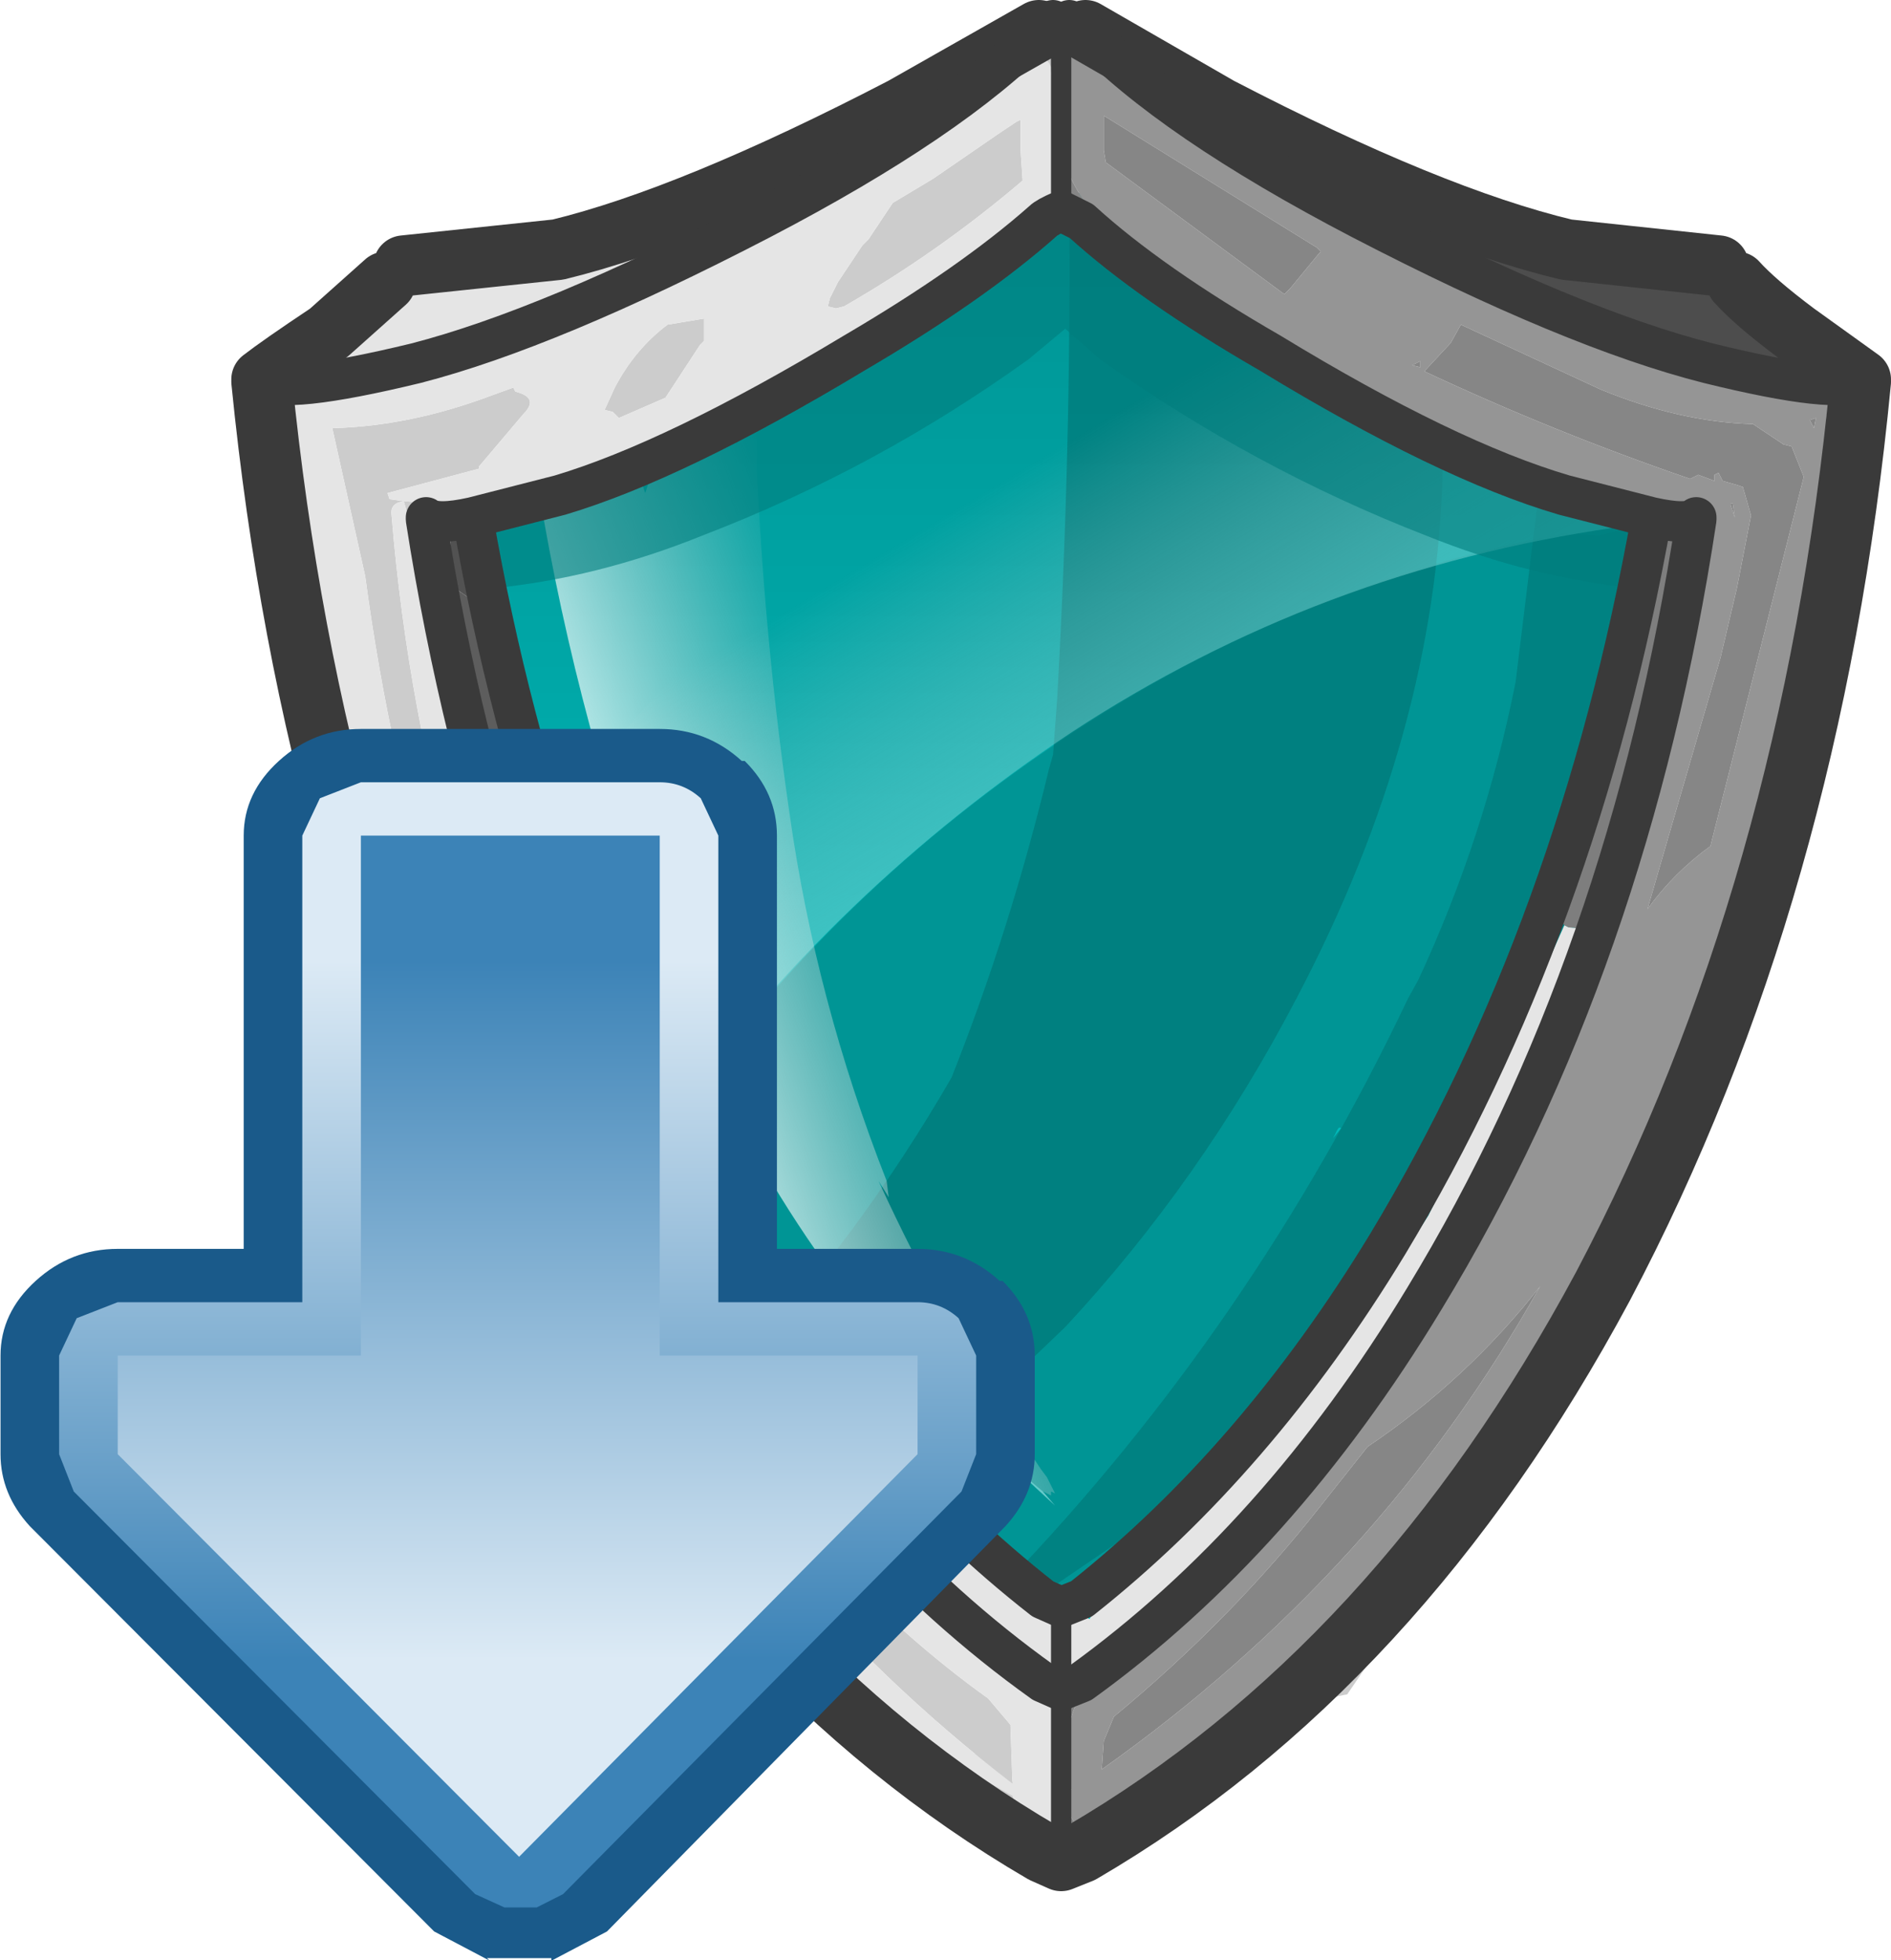<?xml version="1.0" encoding="UTF-8" standalone="no"?>
<svg xmlns:ffdec="https://www.free-decompiler.com/flash" xmlns:xlink="http://www.w3.org/1999/xlink" ffdec:objectType="frame" height="48.3px" width="46.6px" xmlns="http://www.w3.org/2000/svg">
  <g transform="matrix(1.0, 0.0, 0.0, 1.0, 1.05, -0.95)">
    <use ffdec:characterId="295" height="46.6" transform="matrix(1.0, 0.0, 0.0, 1.0, 4.65, 0.95)" width="40.9" xlink:href="#shape0"/>
    <filter id="filter0">
      <feColorMatrix in="SourceGraphic" result="filterResult0" type="matrix" values="0.929 -1.776 1.847 0.0 0.016 -0.005 1.653 -0.647 0.0 0.016 -1.921 1.169 1.751 0.0 0.016 0.0 0.0 0.0 1.0 0.0"/>
    </filter>
    <use ffdec:characterId="78" filter="url(#filter0)" height="23.1" id="am_Plus" transform="matrix(1.444, 0.0, 0.0, 1.314, -1.037, 18.912)" width="17.65" xlink:href="#sprite0"/>
  </g>
  <defs>
    <g id="shape0" transform="matrix(1.0, 0.0, 0.0, 1.0, -4.65, -0.95)">
      <path d="M15.8 28.15 L16.15 29.0 15.6 28.3 15.75 28.2 15.8 28.15" fill="#00b9b9" fill-rule="evenodd" stroke="none"/>
      <path d="M25.35 2.55 L25.3 2.6 25.25 2.7 25.05 2.65 25.05 2.6 23.2 3.85 Q22.6 4.45 21.95 4.6 22.4 3.75 23.25 3.15 L24.9 2.0 25.05 1.95 25.35 2.2 25.35 2.55 M25.55 40.7 L25.8 40.85 26.0 40.55 26.05 40.55 26.2 40.6 26.25 40.65 25.8 41.05 25.25 41.3 25.1 41.25 Q25.05 41.0 25.25 40.9 L25.55 40.7 M32.9 32.7 L34.15 30.9 36.05 27.0 37.75 23.15 Q39.25 18.85 39.95 14.55 L40.0 14.25 39.95 15.9 38.85 19.9 38.4 22.05 38.4 22.1 38.45 22.15 38.5 22.3 38.55 22.3 36.05 28.1 Q34.95 30.8 32.9 32.7 M8.75 8.25 L9.2 8.0 9.35 8.35 9.55 8.6 9.6 8.6 9.6 8.75 9.6 8.9 9.5 9.0 9.4 9.0 9.25 8.9 9.25 8.85 8.9 8.85 8.4 9.3 8.05 9.25 8.2 8.95 8.55 8.7 Q8.3 8.4 8.75 8.25 M9.6 8.3 Q9.9 8.5 9.6 8.5 9.3 8.55 9.55 8.35 L9.6 8.3 M6.65 10.55 L6.7 10.9 6.7 11.1 6.7 11.45 6.7 11.5 6.8 11.5 6.9 11.6 Q6.75 12.7 7.0 13.85 L7.45 16.25 7.35 16.65 Q7.05 16.65 7.05 16.2 L6.85 15.7 6.75 15.6 6.7 15.35 6.6 15.5 Q6.1 14.55 5.9 13.2 L5.75 10.45 5.9 10.25 6.15 10.45 6.55 10.55 6.65 10.55 M6.65 15.05 L6.65 15.15 6.7 15.35 6.7 15.15 6.65 15.05 M19.6 41.75 Q20.4 41.95 21.05 42.55 L22.3 43.8 22.3 43.9 22.15 43.95 21.85 44.0 21.75 44.05 20.55 42.95 19.55 41.9 19.6 41.75 M23.3 44.95 Q22.9 44.55 22.95 44.2 L23.0 44.1 23.65 44.55 24.15 45.15 24.15 45.25 Q23.75 45.35 23.3 44.95" fill="#cccccc" fill-rule="evenodd" stroke="none"/>
      <path d="M14.05 25.15 L14.15 25.1 14.45 25.65 14.85 26.15 14.9 26.25 Q15.4 26.15 15.6 26.85 L15.7 27.05 15.9 27.35 Q16.1 27.8 15.8 28.15 L15.75 28.2 15.6 28.3 15.35 28.1 Q15.1 27.9 15.45 28.0 14.95 27.65 14.7 26.9 L14.05 25.25 14.05 25.15" fill="#00acac" fill-rule="evenodd" stroke="none"/>
      <path d="M14.05 25.15 Q13.55 24.25 13.2 23.15 L12.85 22.2 Q12.2 20.7 12.0 19.4 L11.65 18.6 Q11.2 17.35 11.45 16.15 L10.8 15.0 10.4 13.75 12.8 13.45 Q15.6 13.05 17.15 11.0 L18.65 10.6 Q19.65 10.1 20.3 9.2 22.65 8.7 23.9 7.1 L25.0 6.4 25.5 6.45 Q26.1 7.55 28.0 8.55 L34.45 11.9 Q37.4 13.35 40.1 13.45 L40.05 13.7 40.0 14.0 40.0 14.25 39.95 14.55 Q39.25 18.85 37.75 23.15 L36.05 27.0 34.15 30.9 32.9 32.7 32.9 32.75 Q31.35 34.75 29.4 36.4 27.2 38.35 26.0 40.55 L25.8 40.85 25.55 40.7 Q21.05 37.65 17.95 32.5 L16.15 29.0 15.8 28.15 Q16.1 27.8 15.9 27.35 L15.7 27.05 15.6 26.85 Q15.4 26.15 14.9 26.25 L14.85 26.15 14.45 25.65 14.15 25.1 14.05 25.15" fill="url(#gradient0)" fill-rule="evenodd" stroke="none"/>
      <path d="M41.1 14.8 L41.1 14.9 Q40.9 15.6 39.75 15.95 L40.2 16.4 40.35 16.6 Q39.55 20.25 38.15 23.85 38.4 26.05 36.65 29.0 33.75 33.8 30.15 38.3 L27.85 40.8 27.4 40.7 Q26.8 40.35 26.4 40.35 L25.8 40.55 25.65 40.55 25.55 40.65 23.85 39.7 Q22.4 39.4 20.6 36.75 L20.15 36.05 Q18.55 33.9 17.75 31.85 L17.4 32.5 Q16.85 33.6 15.95 32.85 L16.1 32.35 15.05 34.05 15.3 31.85 Q14.7 29.5 16.7 26.95 21.1 21.35 27.45 17.75 32.15 15.1 37.45 14.1 L38.35 14.15 40.7 13.55 Q41.15 14.25 41.1 14.8 M31.8 29.0 L32.0 28.75 Q31.95 28.7 31.9 28.8 L31.8 29.0" fill="#009595" fill-rule="evenodd" stroke="none"/>
      <path d="M15.3 27.6 Q15.1 27.35 15.2 27.15 L15.2 27.0 15.3 26.95 15.45 26.95 15.8 27.25 15.85 27.8 15.85 27.85 15.65 27.9 15.45 27.75 15.3 27.6" fill="#00acac" fill-rule="evenodd" stroke="none"/>
      <path d="M38.8 13.15 L39.1 13.15 39.05 13.6 39.2 13.55 Q39.5 21.1 35.55 28.7 32.15 35.15 26.65 38.85 L24.45 40.35 23.75 40.25 24.0 40.05 23.75 39.95 Q29.8 33.65 33.65 25.55 L33.9 25.1 Q35.55 21.55 36.3 17.75 L36.9 12.85 Q36.95 12.3 37.45 12.2 38.1 12.2 38.1 12.8 38.15 13.45 38.8 13.15" fill="#007575" fill-opacity="0.6" fill-rule="evenodd" stroke="none"/>
      <path d="M34.05 11.85 L34.1 11.5 Q34.15 11.2 34.5 11.1 L34.5 12.3 34.5 12.5 34.5 12.55 Q34.35 19.0 30.9 25.55 28.55 30.05 25.2 33.65 L22.95 35.8 21.1 37.3 20.7 37.25 21.05 36.85 20.45 37.05 21.25 36.15 21.2 36.05 20.8 36.25 Q20.25 36.15 20.15 35.7 L20.05 35.05 19.95 35.05 19.9 35.0 20.0 34.8 19.95 34.7 19.65 34.6 19.1 35.2 18.55 35.3 18.35 35.4 18.0 35.3 19.05 33.95 19.05 33.7 Q18.2 34.25 17.3 34.75 L17.15 34.6 Q20.15 31.4 22.4 27.5 23.85 23.85 24.8 19.9 L24.9 19.55 25.0 18.2 Q25.35 12.0 25.3 6.0 L25.3 5.95 Q25.3 5.7 25.6 5.7 L25.85 6.45 25.8 5.75 Q25.75 5.45 26.1 5.4 L26.15 5.6 26.4 5.4 27.0 8.0 Q27.4 7.4 28.1 7.65 L28.9 7.4 29.1 7.35 Q30.0 8.75 31.55 9.85 L34.05 11.85" fill="#007171" fill-opacity="0.6" fill-rule="evenodd" stroke="none"/>
      <path d="M38.4 13.9 L38.5 13.8 Q37.45 20.75 34.45 27.15 31.45 33.55 26.25 38.55 L25.65 38.7 28.85 35.2 Q32.0 30.55 34.5 25.1 36.85 19.95 37.55 14.35 L37.6 14.25 37.6 13.85 Q37.6 13.55 37.85 13.6 37.9 14.05 38.05 13.85 38.2 13.55 38.35 13.75 L38.4 13.85 38.4 13.9" fill="url(#gradient1)" fill-rule="evenodd" stroke="none"/>
      <path d="M29.9 9.25 L30.05 9.3 Q31.9 10.8 34.25 11.6 L38.8 13.2 39.15 13.5 Q39.45 13.85 38.75 13.95 31.45 15.0 25.35 19.0 19.55 22.85 15.45 28.5 14.9 28.05 15.25 27.5 13.6 25.75 13.6 23.85 L14.1 25.15 13.6 23.65 13.4 23.15 13.6 22.75 13.7 22.65 13.25 22.8 Q13.4 22.3 13.1 22.15 L12.8 21.85 12.55 21.65 12.25 21.6 12.75 20.95 Q15.1 17.65 18.55 15.1 22.95 11.8 27.95 9.35 L28.9 8.95 29.1 8.9 29.6 8.85 29.05 9.15 28.9 9.5 29.6 9.2 29.9 9.25 M25.5 11.25 L25.55 11.2 25.45 11.25 25.5 11.25" fill="url(#gradient2)" fill-rule="evenodd" stroke="none"/>
      <path d="M24.65 37.7 L24.95 38.05 23.65 36.85 24.65 37.7 M12.95 13.3 L12.95 13.4 12.85 13.45 12.85 13.4 12.95 13.3 M16.4 26.4 L16.25 26.05 16.5 26.55 16.65 26.9 16.4 26.4" fill="#ccffff" fill-opacity="0.498" fill-rule="evenodd" stroke="none"/>
      <path d="M23.65 36.85 L22.95 36.25 22.7 36.0 22.65 36.0 Q18.1 31.6 15.6 25.25 13.4 19.65 12.35 13.75 L12.35 13.6 12.45 13.35 12.35 12.75 12.6 12.7 12.65 12.85 13.45 12.55 14.5 12.05 14.85 13.1 14.9 12.95 Q15.0 12.55 15.25 12.5 L15.45 12.55 15.5 12.45 15.5 12.3 Q15.55 12.0 15.85 12.0 L15.85 12.2 16.05 12.0 16.1 12.2 16.35 12.1 16.45 12.05 16.55 12.1 16.95 11.35 17.0 11.25 17.1 11.9 17.25 11.65 17.3 11.65 17.3 11.4 Q17.35 11.15 17.55 11.2 L17.6 11.85 17.6 12.5 Q17.8 16.8 18.4 20.95 19.05 25.6 20.8 30.05 L20.85 30.45 20.6 30.05 Q22.25 33.65 24.5 37.0 L24.6 37.15 24.75 37.35 24.95 37.75 24.85 37.7 24.85 37.8 24.75 37.75 24.65 37.7 23.65 36.85 M12.85 13.45 L12.95 13.4 12.95 13.3 13.0 13.2 12.7 13.05 12.8 13.5 12.85 13.55 12.85 13.45 M16.4 26.4 L16.65 26.9 16.5 26.55 16.25 26.05 16.4 26.4" fill="url(#gradient3)" fill-rule="evenodd" stroke="none"/>
      <path d="M25.8 5.9 Q26.15 6.05 26.0 6.3 L25.9 6.35 Q26.65 6.5 26.25 7.15 L26.2 7.3 29.0 9.1 Q32.65 11.6 37.05 12.55 39.9 13.15 39.3 15.0 L39.0 15.0 39.45 15.35 39.3 15.45 Q36.7 15.2 34.1 14.15 29.85 12.5 26.05 9.8 L25.2 9.05 24.3 9.8 Q20.55 12.5 16.25 14.15 13.65 15.2 11.05 15.45 L10.9 15.35 11.35 15.0 11.05 15.0 Q10.45 13.15 13.35 12.55 17.7 11.6 21.35 9.1 L24.2 7.3 24.1 7.15 Q23.7 6.5 24.45 6.35 L24.35 6.3 Q24.2 6.05 24.55 5.9 L24.8 5.85 25.2 6.15 25.55 5.85 25.8 5.9" fill="#007e7e" fill-opacity="0.6" fill-rule="evenodd" stroke="none"/>
      <path d="M42.75 9.05 L43.5 9.45 Q44.7 10.2 44.65 11.7 L44.25 12.0 44.2 11.95 44.15 11.85 44.3 11.75 44.5 11.55 44.55 11.35 44.6 11.25 44.45 11.05 44.4 11.05 44.1 10.8 43.85 10.75 39.95 9.45 41.15 9.6 41.7 9.9 Q42.85 10.4 43.55 9.7 L43.35 9.5 42.85 9.3 42.75 9.05 M44.15 13.9 Q44.55 18.0 42.7 22.85 39.65 30.85 35.15 38.3 L32.15 42.7 31.9 42.75 31.65 42.75 31.05 42.6 27.1 45.6 26.55 45.95 29.2 43.6 Q33.95 40.15 37.1 34.8 42.3 25.9 43.9 15.6 L44.05 14.85 44.1 14.2 44.15 13.9 M24.15 46.05 Q22.8 45.8 21.8 44.1 L21.75 44.0 23.9 45.2 24.15 46.05 M19.55 42.45 L19.35 42.45 18.5 41.5 19.55 42.45 M11.7 7.45 Q12.1 7.2 12.45 7.05 L12.6 7.15 11.7 7.45 M14.45 6.6 L19.4 5.1 20.25 4.9 20.05 5.0 15.35 7.45 14.4 7.85 13.85 8.05 15.05 6.85 14.95 6.8 14.45 6.6 M24.8 2.5 L24.85 2.45 24.85 2.6 24.8 2.5 M26.0 2.2 L26.1 2.15 28.35 3.25 Q28.9 3.55 29.25 4.0 L34.5 5.85 37.3 6.95 35.25 6.25 35.25 6.3 35.0 6.35 34.95 6.35 34.25 6.1 34.25 6.15 34.05 6.15 34.0 6.2 33.85 6.3 33.75 6.45 33.85 6.8 30.25 4.9 Q28.6 3.85 27.1 3.15 L26.2 2.6 26.0 2.2 M40.1 13.6 L40.95 13.55 41.0 13.55 40.3 16.2 40.2 14.1 40.2 14.0 40.05 14.0 40.05 13.9 40.05 13.7 40.1 13.6 M39.5 19.05 L38.15 23.4 Q38.2 22.5 38.6 21.6 L39.15 19.6 39.25 19.4 39.5 19.05 M29.5 9.1 L30.45 9.7 32.1 10.6 Q33.95 11.65 35.95 12.55 L34.45 11.9 28.0 8.55 Q26.1 7.55 25.5 6.45 L25.0 6.4 23.9 7.1 Q22.95 8.3 21.35 8.9 L22.55 8.15 Q23.85 7.3 24.3 6.35 L24.45 6.35 25.1 5.55 25.45 6.05 26.3 6.85 27.1 7.4 27.25 7.5 29.2 8.9 29.5 9.1 M21.45 5.65 L21.95 5.35 23.55 4.25 24.0 3.95 24.1 3.9 24.1 4.65 24.15 5.4 Q22.1 7.15 19.75 8.5 L19.55 8.55 19.35 8.5 19.4 8.3 19.6 7.9 20.2 7.0 20.35 6.85 20.95 5.95 21.45 5.65 M10.95 20.45 L8.9 13.3 Q11.85 13.55 14.7 12.15 L17.45 10.8 18.05 10.55 19.95 9.65 18.65 10.6 17.15 11.0 Q15.6 13.05 12.8 13.45 L10.4 13.75 10.8 15.0 11.45 16.15 Q11.2 17.35 11.65 18.6 L12.0 19.4 12.2 20.3 11.6 18.95 11.55 18.8 11.45 18.45 11.15 16.75 11.05 16.2 11.0 16.1 11.0 16.0 10.3 14.05 10.3 14.15 10.25 13.75 10.2 14.05 10.05 13.75 10.0 13.8 10.05 14.8 10.05 15.05 10.1 15.4 10.3 16.85 10.3 17.15 Q10.45 18.0 10.75 18.7 L10.8 18.95 10.85 19.25 11.05 20.15 11.15 20.4 10.95 20.45 M14.05 11.1 L13.85 11.05 14.1 10.5 Q14.6 9.55 15.4 8.95 L16.3 8.8 16.3 9.15 16.3 9.35 16.2 9.45 15.35 10.75 14.2 11.25 14.05 11.1 M11.6 10.5 L11.65 10.6 Q12.25 10.75 11.85 11.15 L10.75 12.45 10.75 12.5 8.5 13.1 8.55 13.25 8.9 13.3 Q8.55 13.35 8.6 13.65 9.0 18.5 10.35 23.05 L9.85 23.85 Q8.55 19.65 7.95 15.15 L7.15 11.55 7.15 11.5 Q9.05 11.45 11.05 10.7 L11.6 10.5 M11.25 21.0 L11.75 23.1 Q12.1 24.6 12.95 25.4 L13.05 25.6 12.95 25.7 12.9 25.9 13.15 25.85 14.25 28.35 Q15.6 31.45 17.5 34.15 17.55 34.65 17.9 35.2 13.05 28.9 11.15 21.2 L11.15 21.1 11.15 21.05 11.25 21.0 M11.0 20.65 L11.2 20.65 11.2 20.8 11.25 20.85 11.1 20.95 11.0 20.65 M11.0 20.6 L11.0 20.5 11.15 20.5 11.0 20.6 M18.5 38.3 L19.2 39.15 Q21.2 41.3 23.3 42.8 L23.85 43.45 23.9 44.9 Q20.65 42.4 18.1 39.35 L18.5 38.3 M12.35 30.3 L12.9 29.6 Q14.15 32.2 15.75 34.5 L15.5 34.8 15.35 35.65 14.25 33.85 12.35 30.3 M11.95 27.5 L11.85 27.55 11.5 28.35 10.9 26.9 11.4 26.05 11.85 27.3 11.95 27.5" fill="#cccccc" fill-rule="evenodd" stroke="none"/>
      <path d="M44.15 12.55 L44.15 13.9 44.1 14.2 44.05 14.85 43.9 15.6 Q42.3 25.9 37.1 34.8 33.95 40.15 29.2 43.6 L25.9 45.65 25.8 46.0 25.7 45.8 25.45 45.9 25.3 45.65 25.25 45.25 25.3 45.05 25.35 45.05 25.25 44.75 25.25 43.8 Q25.3 43.1 25.75 42.45 L26.45 41.75 Q34.5 34.7 37.8 24.4 L38.05 23.85 38.15 23.4 39.5 19.05 40.3 16.2 41.0 13.55 40.95 13.55 40.1 13.6 40.0 13.6 Q38.45 13.6 36.7 12.9 L35.95 12.55 Q33.95 11.65 32.1 10.6 L29.5 9.1 29.2 8.9 27.25 7.5 27.1 7.4 Q25.8 6.4 25.25 5.15 L25.2 5.05 24.9 3.75 24.85 2.6 24.85 2.45 24.85 2.3 24.95 2.2 25.1 2.15 25.3 2.05 26.2 2.6 27.1 3.15 Q28.6 3.85 30.25 4.9 L33.85 6.8 34.4 7.05 Q37.1 8.4 39.95 9.45 L43.85 10.75 44.1 10.8 44.4 11.05 43.95 11.2 44.15 12.55 M42.15 11.4 Q40.35 11.35 38.4 10.55 L34.95 8.95 34.7 9.4 34.05 10.1 Q37.25 11.6 40.6 12.75 L40.8 12.65 41.2 12.8 41.2 12.65 41.3 12.6 41.4 12.8 41.75 12.9 41.9 12.95 42.1 13.65 41.8 15.2 41.75 15.45 41.35 17.15 40.1 21.45 39.55 23.35 Q40.2 22.45 41.1 21.8 L43.4 12.7 43.1 11.95 42.9 11.9 42.15 11.4 M43.55 11.3 L43.65 11.5 43.7 11.25 43.55 11.3 M41.6 13.35 L41.6 13.4 41.7 13.7 41.65 13.35 41.6 13.35 M30.75 8.05 L31.45 7.2 31.5 7.15 31.4 7.05 26.15 3.8 26.15 4.15 26.15 4.45 26.15 4.65 26.2 4.95 30.6 8.2 30.75 8.05 M33.95 9.85 L33.75 9.95 33.95 10.0 33.95 9.85 M11.45 18.45 L11.55 18.8 11.5 18.7 11.45 18.45 M32.65 36.6 L31.5 38.05 Q29.3 40.85 26.4 43.25 L26.15 43.85 26.1 44.55 Q32.95 39.7 36.9 32.65 35.1 34.95 32.65 36.6" fill="#959595" fill-rule="evenodd" stroke="none"/>
      <path d="M40.05 13.9 L40.05 14.0 40.2 14.0 40.2 14.1 40.3 16.2 39.5 19.05 39.25 19.4 39.15 19.6 38.6 21.6 Q38.2 22.5 38.15 23.4 L38.05 23.85 37.6 23.8 37.5 23.75 37.4 23.6 39.05 18.7 39.15 18.25 39.3 16.25 39.8 13.7 Q39.8 13.6 40.0 13.6 L40.05 13.9 M11.15 20.4 L11.05 20.15 10.85 19.25 10.8 18.95 10.75 18.7 10.9 19.15 10.9 19.25 10.95 19.35 10.95 19.45 11.1 19.85 11.2 20.0 11.2 20.2 11.25 20.35 11.15 20.4 M10.2 14.05 L10.25 13.75 10.3 14.15 10.3 14.05 11.0 16.0 10.55 14.75 10.5 14.65 10.3 14.2 10.3 14.15 10.25 14.1 10.2 14.05 M11.55 18.8 L11.6 18.95 12.2 20.3 12.7 21.7 12.8 22.1 12.95 22.85 13.45 25.3 13.55 25.4 13.3 25.5 13.2 25.55 12.95 25.4 Q12.1 24.6 11.75 23.1 L11.25 21.0 11.6 20.8 Q12.0 20.7 11.85 20.3 L11.85 20.25 11.7 19.8 11.65 19.7 11.5 18.7 11.55 18.8 M11.2 20.65 L11.35 20.65 Q11.15 20.75 11.4 20.75 L11.25 20.85 11.2 20.8 11.2 20.65 M13.6 25.8 L13.55 25.8 13.6 26.0 13.4 25.7 13.55 25.55 13.6 25.5 13.6 25.8" fill="#7e7e7e" fill-rule="evenodd" stroke="none"/>
      <path d="M10.95 20.45 L11.15 20.4 11.25 20.35 11.2 20.2 11.2 20.0 11.1 19.85 10.95 19.45 10.95 19.35 10.9 19.25 10.9 19.15 10.75 18.7 Q10.45 18.0 10.3 17.15 L10.3 16.85 10.1 15.4 10.6 15.75 10.65 15.65 10.55 14.8 10.55 14.75 11.0 16.0 11.0 16.1 11.05 16.2 11.15 16.75 11.45 18.45 11.5 18.7 11.65 19.7 11.7 19.8 11.85 20.25 11.85 20.3 Q12.0 20.7 11.6 20.8 L11.25 21.0 11.15 21.05 11.15 21.1 11.1 20.95 11.25 20.85 11.4 20.75 Q11.15 20.75 11.35 20.65 L11.2 20.65 11.0 20.65 11.0 20.6 11.15 20.5 11.0 20.5 10.95 20.45 M10.05 14.8 L10.0 13.8 10.05 13.75 10.2 14.05 10.25 14.1 10.05 14.2 10.05 14.8" fill="#5d5d5d" fill-rule="evenodd" stroke="none"/>
      <path d="M10.1 15.4 L10.05 15.05 10.05 14.8 10.05 14.2 10.25 14.1 10.3 14.15 10.3 14.2 10.5 14.65 10.55 14.75 10.55 14.8 10.65 15.65 10.6 15.75 10.1 15.4" fill="#525252" fill-rule="evenodd" stroke="none"/>
      <path d="M37.3 6.95 L39.2 7.35 Q40.55 7.5 41.6 8.2 L38.85 7.4 34.95 6.35 35.0 6.35 35.25 6.3 35.25 6.25 37.3 6.95" fill="#717171" fill-rule="evenodd" stroke="none"/>
      <path d="M41.6 8.2 L41.65 8.2 Q42.4 8.45 42.75 9.05 L42.85 9.3 43.35 9.5 43.55 9.7 Q42.85 10.4 41.7 9.9 L41.15 9.6 39.95 9.45 Q37.1 8.4 34.4 7.05 L33.85 6.8 33.75 6.45 33.85 6.3 34.0 6.2 34.05 6.15 34.25 6.15 34.25 6.1 34.95 6.35 38.85 7.4 41.6 8.2" fill="#4d4d4d" fill-rule="evenodd" stroke="none"/>
      <path d="M44.25 12.0 L44.25 12.25 44.25 12.35 44.2 12.45 44.15 12.55 43.95 11.2 44.4 11.05 44.45 11.05 44.6 11.25 44.55 11.35 44.5 11.55 44.3 11.75 44.15 11.85 44.2 11.95 44.25 12.0 M26.55 45.95 L25.7 46.55 25.4 46.05 25.35 46.05 25.15 45.85 25.15 45.75 25.25 44.75 25.35 45.05 25.3 45.05 25.25 45.25 25.3 45.65 25.45 45.9 25.7 45.8 25.8 46.0 25.9 45.65 29.2 43.6 26.55 45.95 M25.1 2.15 L25.2 2.1 25.3 2.0 25.4 2.0 25.6 1.9 26.0 2.2 26.2 2.6 25.3 2.05 25.1 2.15 M42.15 11.4 L42.9 11.9 43.1 11.95 43.4 12.7 41.1 21.8 Q40.2 22.45 39.55 23.35 L40.1 21.45 41.35 17.15 41.75 15.45 41.8 15.2 42.1 13.65 41.9 12.95 41.75 12.9 41.4 12.8 41.3 12.6 41.2 12.65 41.2 12.8 40.8 12.65 40.6 12.75 Q37.25 11.6 34.05 10.1 L34.7 9.4 34.95 8.95 38.4 10.55 Q40.35 11.35 42.15 11.4 M43.55 11.3 L43.7 11.25 43.65 11.5 43.55 11.3 M25.75 42.45 Q25.3 43.1 25.25 43.8 L25.1 43.05 25.75 42.45 M41.6 13.35 L41.65 13.35 41.7 13.7 41.6 13.4 41.6 13.35 M30.75 8.05 L30.6 8.2 26.2 4.95 26.15 4.65 26.15 4.45 26.15 4.15 26.15 3.8 31.4 7.05 31.5 7.15 31.45 7.2 30.75 8.05 M32.1 10.6 L30.45 9.7 29.5 9.1 32.1 10.6 M27.1 7.4 L26.3 6.85 25.45 6.05 25.1 5.55 25.25 5.15 Q25.8 6.4 27.1 7.4 M33.95 9.85 L33.95 10.0 33.75 9.95 33.95 9.85 M32.65 36.6 Q35.1 34.95 36.9 32.65 32.95 39.7 26.1 44.55 L26.15 43.85 26.4 43.25 Q29.3 40.85 31.5 38.05 L32.65 36.6" fill="#868686" fill-rule="evenodd" stroke="none"/>
      <path d="M25.4 46.05 L24.9 46.15 24.85 46.15 24.8 46.2 24.45 46.45 24.15 46.05 23.9 45.2 21.75 44.0 19.55 42.45 18.5 41.5 Q16.05 39.3 14.2 36.3 8.75 27.8 6.7 17.85 6.05 14.75 6.0 11.5 L5.4 11.5 Q5.65 10.2 7.4 9.75 7.3 8.15 9.4 7.9 L11.7 7.45 12.6 7.15 13.4 6.85 13.85 6.6 14.4 6.6 14.45 6.6 14.95 6.8 15.05 6.85 13.85 8.05 14.4 7.85 15.35 7.45 20.05 5.0 20.25 4.9 20.35 4.85 23.8 2.55 23.9 2.5 23.9 2.2 23.95 2.1 24.1 2.0 24.3 1.95 24.3 1.9 24.8 2.5 24.85 2.6 24.9 3.75 25.2 5.05 25.25 5.15 25.1 5.55 24.45 6.35 24.3 6.35 Q23.85 7.3 22.55 8.15 L21.35 8.9 19.95 9.65 18.05 10.55 17.45 10.8 14.7 12.15 Q11.85 13.55 8.9 13.3 L10.95 20.45 11.0 20.5 11.0 20.6 11.0 20.65 11.1 20.95 11.15 21.1 11.15 21.2 Q13.05 28.9 17.9 35.2 17.55 34.65 17.5 34.15 15.6 31.45 14.25 28.35 L13.15 25.85 12.9 25.9 12.95 25.7 13.05 25.6 12.95 25.4 13.2 25.55 13.3 25.5 13.55 25.4 13.45 25.3 12.95 22.85 12.8 22.1 12.7 21.7 12.85 22.2 13.2 23.15 Q14.0 25.55 15.45 27.25 16.45 30.0 17.95 32.5 21.1 37.8 25.8 40.85 27.0 38.5 29.4 36.4 32.2 34.0 34.15 30.9 L36.05 27.0 37.5 23.75 37.6 23.8 38.05 23.85 37.8 24.4 Q34.5 34.7 26.45 41.75 L25.75 42.45 25.1 43.05 25.25 43.8 25.25 44.75 25.15 45.75 25.15 45.85 25.35 46.05 25.4 46.05 M21.45 5.65 L20.95 5.95 20.35 6.85 20.2 7.0 19.6 7.9 19.4 8.3 19.35 8.5 19.55 8.55 19.75 8.5 Q22.1 7.15 24.15 5.4 L24.1 4.65 24.1 3.9 24.0 3.95 23.55 4.25 21.95 5.35 21.45 5.65 M11.6 10.5 L11.05 10.7 Q9.05 11.45 7.15 11.5 L7.15 11.55 7.95 15.15 Q8.55 19.65 9.85 23.85 L10.35 23.05 Q9.0 18.5 8.6 13.65 8.55 13.35 8.9 13.3 L8.55 13.25 8.5 13.1 10.75 12.5 10.75 12.45 11.85 11.15 Q12.25 10.75 11.65 10.6 L11.6 10.5 M14.05 11.1 L14.2 11.25 15.35 10.75 16.2 9.45 16.3 9.35 16.3 9.15 16.3 8.8 15.4 8.95 Q14.6 9.55 14.1 10.5 L13.85 11.05 14.05 11.1 M13.6 25.8 L13.6 25.5 13.55 25.55 13.4 25.7 13.6 26.0 13.55 25.8 13.6 25.8 M11.95 27.5 L11.85 27.3 11.4 26.05 10.9 26.9 11.5 28.35 11.85 27.55 11.95 27.5 M12.35 30.3 L14.25 33.85 15.35 35.65 15.5 34.8 15.75 34.5 Q14.15 32.2 12.9 29.6 L12.35 30.3 M18.5 38.3 L18.1 39.35 Q20.65 42.4 23.9 44.9 L23.85 43.45 23.3 42.8 Q21.2 41.3 19.2 39.15 L18.5 38.3" fill="#e5e5e5" fill-rule="evenodd" stroke="none"/>
      <path d="M25.1 46.8 L25.6 46.6 Q33.4 42.05 38.45 32.65 43.6 22.9 44.8 10.35 M44.8 10.3 L43.2 9.15 Q42.2 8.4 41.75 7.9 M25.7 1.7 L29.0 3.6 Q34.2 6.3 37.55 7.1 L41.3 7.5 M5.4 10.35 Q6.65 22.9 11.8 32.65 16.85 42.05 24.65 46.6 L25.1 46.8 M24.55 1.7 L21.2 3.6 Q16.0 6.3 12.7 7.1 L8.9 7.5 M5.4 10.3 Q5.85 9.95 7.05 9.15 L8.45 7.9" fill="none" stroke="#3a3a3a" stroke-linecap="round" stroke-linejoin="round" stroke-width="1.5"/>
      <path d="M44.8 10.35 L44.8 10.3 Q44.3 10.7 41.05 9.9 37.7 9.05 32.5 6.35 27.8 3.9 25.7 1.7 L25.6 1.65 25.3 1.45 M25.1 6.15 L25.6 6.4 Q27.3 7.95 30.25 9.65 34.6 12.3 37.5 13.15 L39.65 13.7 Q40.55 13.9 40.75 13.7 L40.75 13.75 Q39.1 24.65 34.05 32.95 30.45 38.9 25.6 42.4 L25.1 42.6 24.65 42.4 Q19.75 38.9 16.15 32.95 11.15 24.65 9.45 13.75 L9.45 13.7 Q9.7 13.9 10.6 13.7 L12.75 13.15 Q15.6 12.3 20.0 9.65 22.9 7.95 24.65 6.4 24.75 6.3 25.1 6.15 M24.9 1.45 L24.65 1.65 24.55 1.7 Q22.4 3.9 17.7 6.35 12.5 9.05 9.2 9.9 5.9 10.7 5.4 10.3 L5.4 10.35 M25.1 40.55 L24.65 40.35 Q20.3 36.95 17.05 31.6 12.35 23.8 10.6 13.7 M39.65 13.7 Q37.85 23.8 33.15 31.6 29.9 36.95 25.6 40.35 L25.1 40.55" fill="none" stroke="#3a3a3a" stroke-linecap="round" stroke-linejoin="round" stroke-width="1.0"/>
      <path d="M25.1 42.6 L25.1 46.8 M25.1 6.15 L25.1 1.65 M25.1 40.55 L25.1 42.6" fill="none" stroke="#3a3a3a" stroke-linecap="round" stroke-linejoin="round" stroke-width="0.5"/>
    </g>
    <linearGradient gradientTransform="matrix(0.0, -0.021, 0.021, 0.0, 25.25, 23.65)" gradientUnits="userSpaceOnUse" id="gradient0" spreadMethod="pad" x1="-819.2" x2="819.2">
      <stop offset="0.0" stop-color="#00cccc"/>
      <stop offset="1.0" stop-color="#009595"/>
    </linearGradient>
    <linearGradient gradientTransform="matrix(0.0, 0.0, 0.0, 0.0, 5.4, 1.45)" gradientUnits="userSpaceOnUse" id="gradient1" spreadMethod="pad" x1="-819.2" x2="819.2">
      <stop offset="0.0" stop-color="#f0fbfb" stop-opacity="0.749"/>
      <stop offset="1.0" stop-color="#d6d6d6" stop-opacity="0.0"/>
    </linearGradient>
    <linearGradient gradientTransform="matrix(-0.003, -0.004, 0.01, -0.006, 24.9, 16.8)" gradientUnits="userSpaceOnUse" id="gradient2" spreadMethod="pad" x1="-819.2" x2="819.2">
      <stop offset="0.0" stop-color="#66d0d0" stop-opacity="0.6"/>
      <stop offset="1.0" stop-color="#d6d6d6" stop-opacity="0.0"/>
    </linearGradient>
    <linearGradient gradientTransform="matrix(0.004, -0.001, 0.004, 0.011, 20.35, 28.65)" gradientUnits="userSpaceOnUse" id="gradient3" spreadMethod="pad" x1="-819.2" x2="819.2">
      <stop offset="0.0" stop-color="#f0fbfb" stop-opacity="0.749"/>
      <stop offset="1.0" stop-color="#d6d6d6" stop-opacity="0.0"/>
    </linearGradient>
    <g id="sprite0" transform="matrix(1.0, 0.0, 0.0, 1.0, 8.75, 11.6)">
      <use ffdec:characterId="77" height="23.1" transform="matrix(1.0, 0.0, 0.0, 1.0, -8.75, -11.6)" width="17.65" xlink:href="#shape1"/>
    </g>
    <g id="shape1" transform="matrix(1.0, 0.0, 0.0, 1.0, 8.75, 11.6)">
      <path d="M6.9 -1.85 Q7.7 -1.85 8.3 -1.25 L8.35 -1.25 Q8.9 -0.65 8.9 0.15 L8.9 2.0 Q8.9 2.75 8.4 3.35 L1.6 10.95 0.65 11.5 0.65 11.45 -0.45 11.45 -0.4 11.5 -1.35 10.95 -8.25 3.35 Q-8.75 2.75 -8.75 2.0 L-8.75 0.15 Q-8.75 -0.65 -8.15 -1.25 -7.55 -1.85 -6.75 -1.85 L-4.6 -1.85 -4.6 -9.6 Q-4.6 -10.4 -4.0 -11.0 -3.4 -11.6 -2.6 -11.6 L2.5 -11.6 Q3.3 -11.6 3.9 -11.0 L3.95 -11.0 Q4.5 -10.4 4.5 -9.6 L4.5 -1.85 6.9 -1.85" fill="#1a5a8a" fill-rule="evenodd" stroke="none"/>
      <path d="M3.2 -10.3 L3.5 -9.6 3.5 -0.85 6.9 -0.85 Q7.3 -0.85 7.6 -0.55 L7.9 0.15 7.9 2.0 7.65 2.7 0.85 10.25 0.4 10.5 -0.15 10.5 -0.65 10.25 -7.5 2.7 -7.75 2.0 -7.75 0.15 -7.45 -0.55 -6.75 -0.85 -3.6 -0.85 -3.6 -9.6 -3.3 -10.3 -2.6 -10.6 2.5 -10.6 Q2.9 -10.6 3.2 -10.3" fill="url(#gradient4)" fill-rule="evenodd" stroke="none"/>
      <path d="M0.1 9.55 L-6.75 2.0 -6.75 0.15 -2.6 0.15 -2.6 -9.6 2.5 -9.6 2.5 0.15 6.9 0.15 6.9 2.0 0.1 9.55" fill="url(#gradient5)" fill-rule="evenodd" stroke="none"/>
    </g>
    <linearGradient gradientTransform="matrix(0.0, -0.008, 0.012, 0.0, 0.1, -0.7)" gradientUnits="userSpaceOnUse" id="gradient4" spreadMethod="pad" x1="-819.2" x2="819.2">
      <stop offset="0.0" stop-color="#3c83b7"/>
      <stop offset="1.0" stop-color="#dceaf5"/>
    </linearGradient>
    <linearGradient gradientTransform="matrix(0.0, 0.008, -0.012, 0.0, 0.1, -0.7)" gradientUnits="userSpaceOnUse" id="gradient5" spreadMethod="pad" x1="-819.2" x2="819.2">
      <stop offset="0.0" stop-color="#3c83b7"/>
      <stop offset="1.0" stop-color="#dceaf5"/>
    </linearGradient>
  </defs>
</svg>
